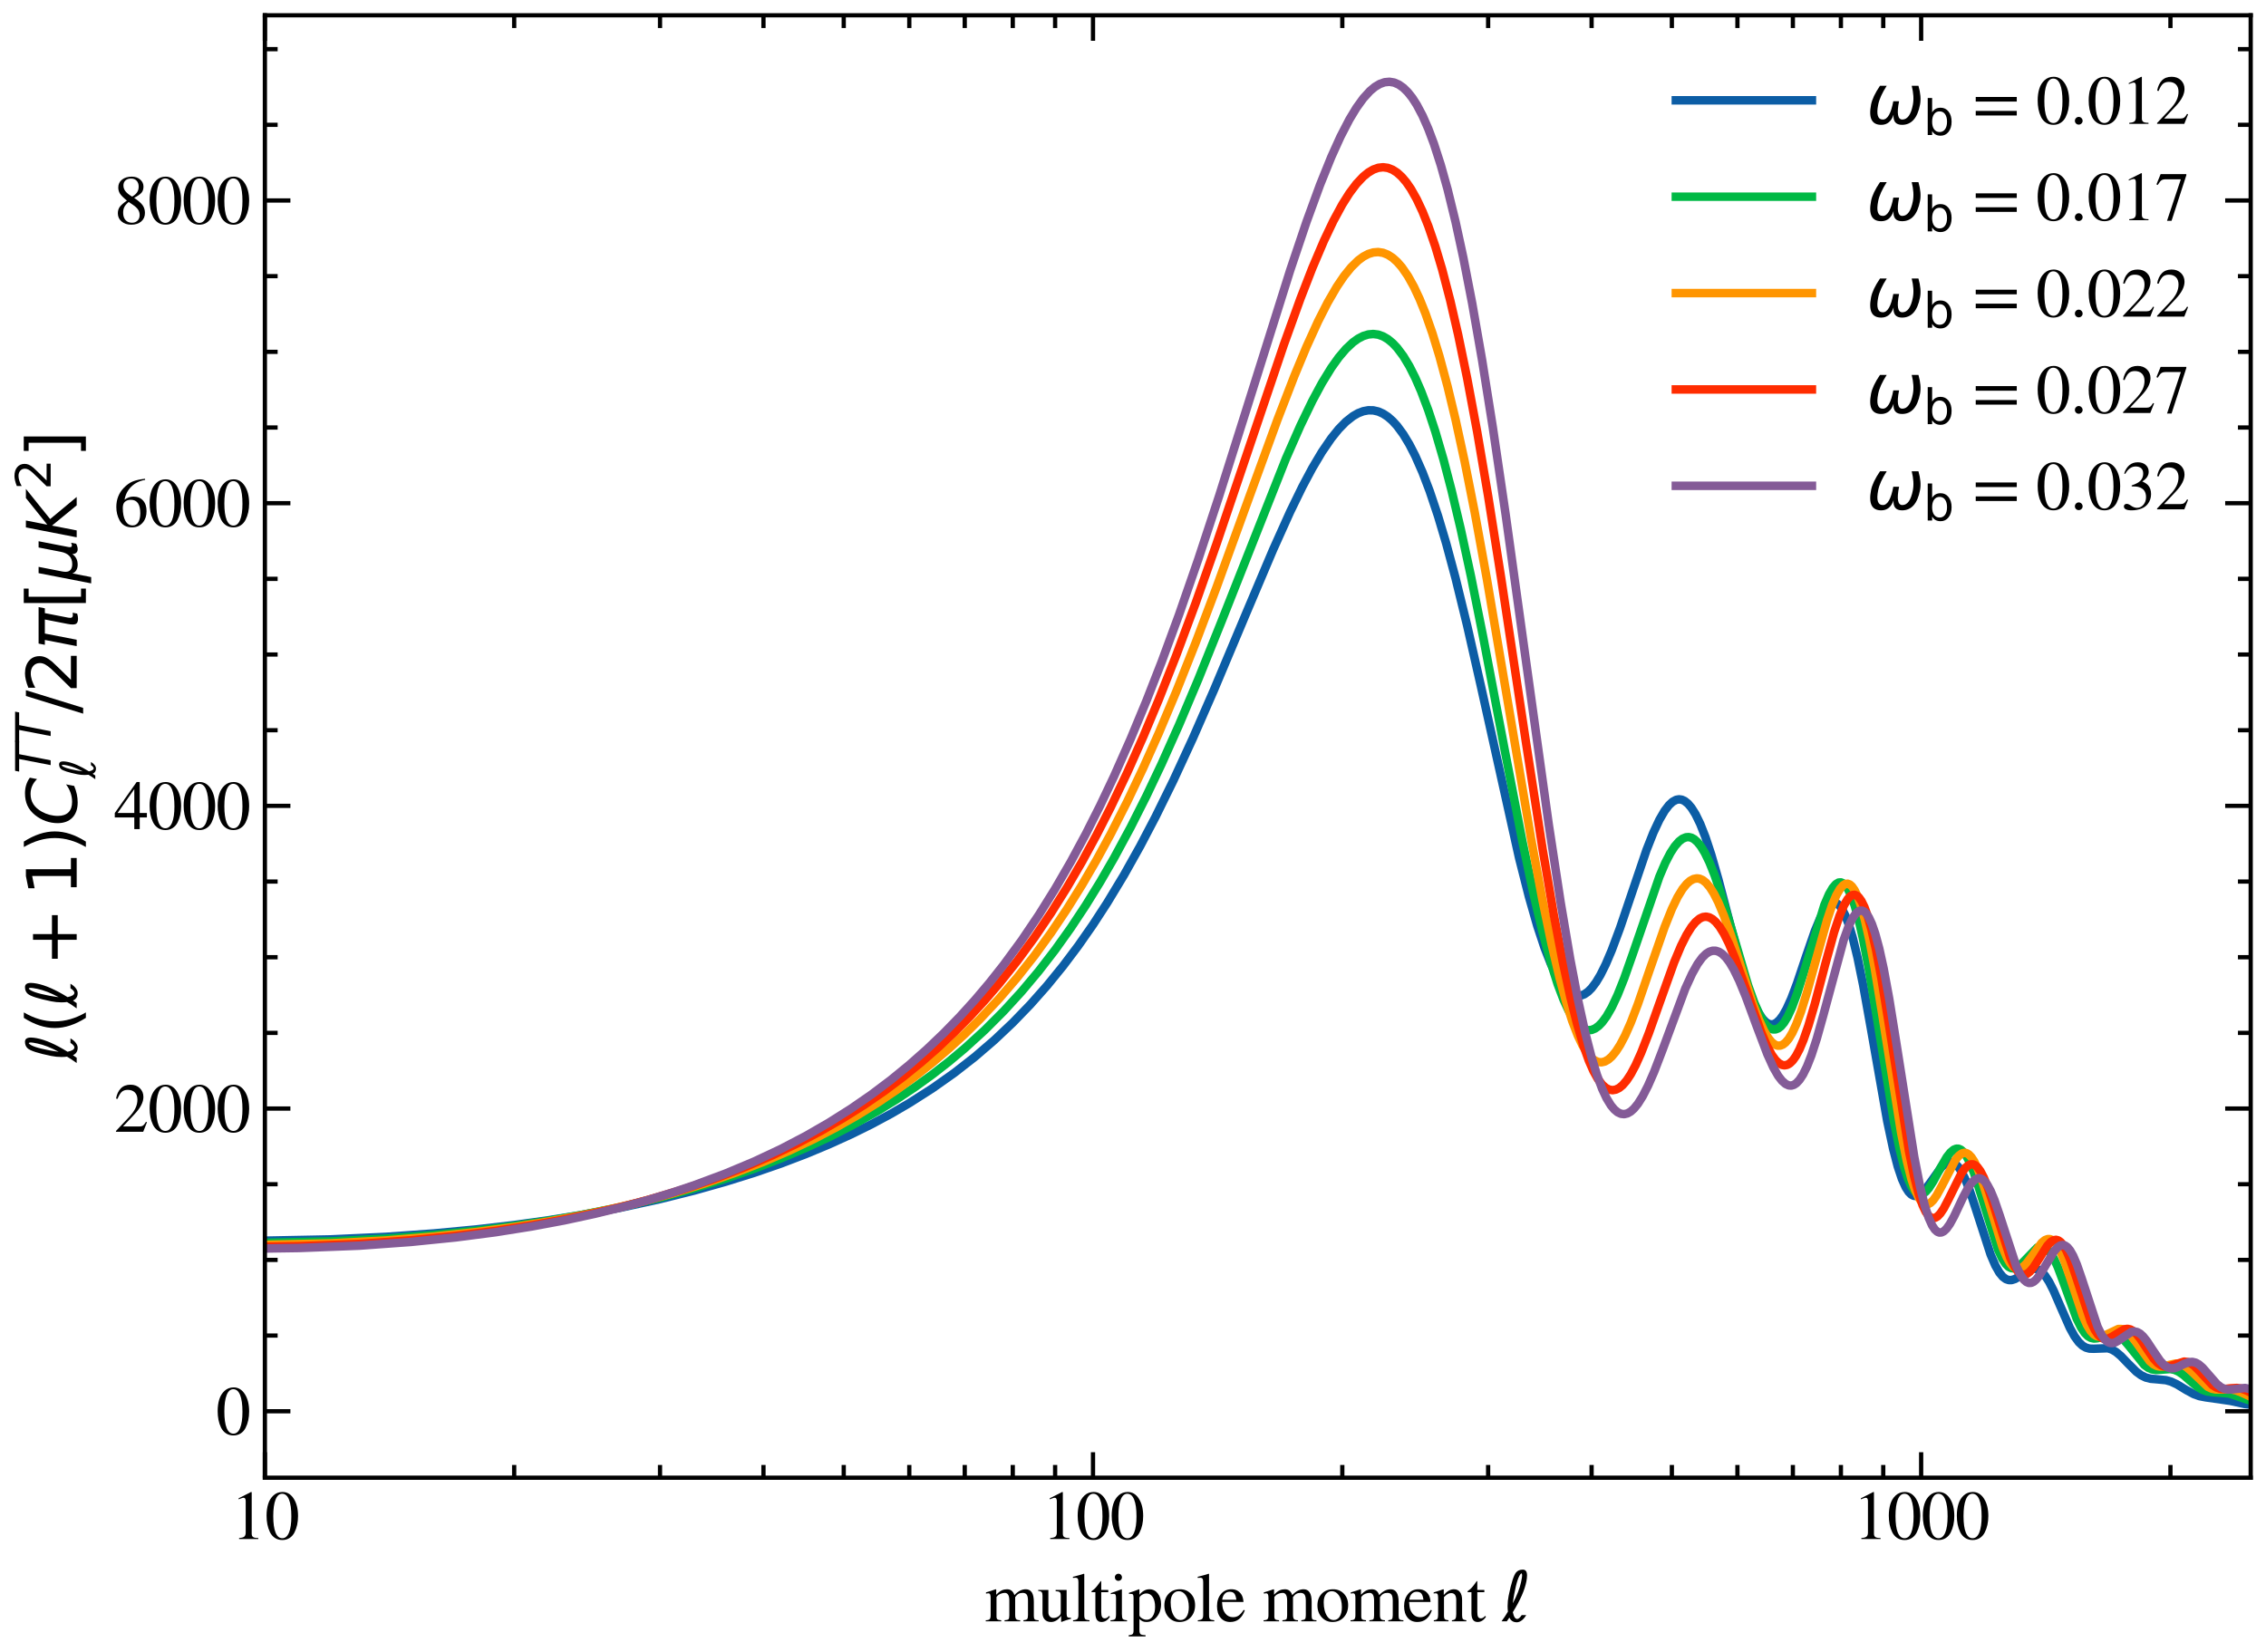<?xml version="1.0" encoding="utf-8" standalone="no"?>
<!DOCTYPE svg PUBLIC "-//W3C//DTD SVG 1.1//EN"
  "http://www.w3.org/Graphics/SVG/1.1/DTD/svg11.dtd">
<svg xmlns:xlink="http://www.w3.org/1999/xlink" width="532.95pt" height="388.649pt" viewBox="0 0 532.95 388.649" xmlns="http://www.w3.org/2000/svg" version="1.1">
 <defs>
  <style type="text/css">*{stroke-linejoin: round; stroke-linecap: butt}</style>
 </defs>
 <g id="figure_1">
  <g id="patch_1">
   <path d="M 0 388.649 
L 532.95 388.649 
L 532.95 0 
L 0 0 
z
" style="fill: #ffffff"/>
  </g>
  <g id="axes_1">
   <g id="patch_2">
    <path d="M 62.3 347.629 
L 529.35 347.629 
L 529.35 3.6 
L 62.3 3.6 
z
" style="fill: #ffffff"/>
   </g>
   <g id="matplotlib.axis_1">
    <g id="xtick_1">
     <g id="line2d_1">
      <defs>
       <path id="mfd440e6384" d="M 0 0 
L 0 -6 
" style="stroke: #000000"/>
      </defs>
      <g>
       <use xlink:href="#mfd440e6384" x="62.3" y="347.629" style="stroke: #000000"/>
      </g>
     </g>
     <g id="line2d_2">
      <defs>
       <path id="m6622e792b5" d="M 0 0 
L 0 6 
" style="stroke: #000000"/>
      </defs>
      <g>
       <use xlink:href="#m6622e792b5" x="62.3" y="3.6" style="stroke: #000000"/>
      </g>
     </g>
     <g id="text_1">
      <!-- 10 -->
      <g transform="translate(54.3 362.056) scale(0.16 -0.16)">
       <defs>
        <path id="STIXGeneral-Regular-31" d="M 2522 0 
L 755 0 
L 755 96 
Q 1107 115 1235 227 
Q 1363 339 1363 608 
L 1363 3482 
Q 1363 3795 1171 3795 
Q 1082 3795 883 3718 
L 710 3654 
L 710 3744 
L 1856 4326 
L 1914 4307 
L 1914 486 
Q 1914 275 2042 185 
Q 2170 96 2522 96 
L 2522 0 
z
" transform="scale(0.016)"/>
        <path id="STIXGeneral-Regular-30" d="M 3046 2112 
Q 3046 1683 2963 1302 
Q 2880 922 2717 602 
Q 2554 282 2266 96 
Q 1978 -90 1600 -90 
Q 1210 -90 915 108 
Q 621 307 461 640 
Q 301 973 227 1350 
Q 154 1728 154 2150 
Q 154 2746 301 3222 
Q 448 3699 790 4012 
Q 1133 4326 1626 4326 
Q 2253 4326 2649 3712 
Q 3046 3098 3046 2112 
z
M 2432 2080 
Q 2432 3091 2217 3625 
Q 2003 4160 1587 4160 
Q 1190 4160 979 3622 
Q 768 3085 768 2106 
Q 768 1120 979 598 
Q 1190 77 1600 77 
Q 2003 77 2217 598 
Q 2432 1120 2432 2080 
z
" transform="scale(0.016)"/>
       </defs>
       <use xlink:href="#STIXGeneral-Regular-31"/>
       <use xlink:href="#STIXGeneral-Regular-30" x="50"/>
      </g>
     </g>
    </g>
    <g id="xtick_2">
     <g id="line2d_3">
      <g>
       <use xlink:href="#mfd440e6384" x="257.071" y="347.629" style="stroke: #000000"/>
      </g>
     </g>
     <g id="line2d_4">
      <g>
       <use xlink:href="#m6622e792b5" x="257.071" y="3.6" style="stroke: #000000"/>
      </g>
     </g>
     <g id="text_2">
      <!-- 100 -->
      <g transform="translate(245.071 362.056) scale(0.16 -0.16)">
       <use xlink:href="#STIXGeneral-Regular-31"/>
       <use xlink:href="#STIXGeneral-Regular-30" x="50"/>
       <use xlink:href="#STIXGeneral-Regular-30" x="100"/>
      </g>
     </g>
    </g>
    <g id="xtick_3">
     <g id="line2d_5">
      <g>
       <use xlink:href="#mfd440e6384" x="451.843" y="347.629" style="stroke: #000000"/>
      </g>
     </g>
     <g id="line2d_6">
      <g>
       <use xlink:href="#m6622e792b5" x="451.843" y="3.6" style="stroke: #000000"/>
      </g>
     </g>
     <g id="text_3">
      <!-- 1000 -->
      <g transform="translate(435.843 362.056) scale(0.16 -0.16)">
       <use xlink:href="#STIXGeneral-Regular-31"/>
       <use xlink:href="#STIXGeneral-Regular-30" x="50"/>
       <use xlink:href="#STIXGeneral-Regular-30" x="100"/>
       <use xlink:href="#STIXGeneral-Regular-30" x="150"/>
      </g>
     </g>
    </g>
    <g id="xtick_4">
     <g id="line2d_7">
      <defs>
       <path id="m60aaae5ee7" d="M 0 0 
L 0 -3 
" style="stroke: #000000"/>
      </defs>
      <g>
       <use xlink:href="#m60aaae5ee7" x="120.932" y="347.629" style="stroke: #000000"/>
      </g>
     </g>
     <g id="line2d_8">
      <defs>
       <path id="m0c9a9c1981" d="M 0 0 
L 0 3 
" style="stroke: #000000"/>
      </defs>
      <g>
       <use xlink:href="#m0c9a9c1981" x="120.932" y="3.6" style="stroke: #000000"/>
      </g>
     </g>
    </g>
    <g id="xtick_5">
     <g id="line2d_9">
      <g>
       <use xlink:href="#m60aaae5ee7" x="155.23" y="347.629" style="stroke: #000000"/>
      </g>
     </g>
     <g id="line2d_10">
      <g>
       <use xlink:href="#m0c9a9c1981" x="155.23" y="3.6" style="stroke: #000000"/>
      </g>
     </g>
    </g>
    <g id="xtick_6">
     <g id="line2d_11">
      <g>
       <use xlink:href="#m60aaae5ee7" x="179.564" y="347.629" style="stroke: #000000"/>
      </g>
     </g>
     <g id="line2d_12">
      <g>
       <use xlink:href="#m0c9a9c1981" x="179.564" y="3.6" style="stroke: #000000"/>
      </g>
     </g>
    </g>
    <g id="xtick_7">
     <g id="line2d_13">
      <g>
       <use xlink:href="#m60aaae5ee7" x="198.439" y="347.629" style="stroke: #000000"/>
      </g>
     </g>
     <g id="line2d_14">
      <g>
       <use xlink:href="#m0c9a9c1981" x="198.439" y="3.6" style="stroke: #000000"/>
      </g>
     </g>
    </g>
    <g id="xtick_8">
     <g id="line2d_15">
      <g>
       <use xlink:href="#m60aaae5ee7" x="213.862" y="347.629" style="stroke: #000000"/>
      </g>
     </g>
     <g id="line2d_16">
      <g>
       <use xlink:href="#m0c9a9c1981" x="213.862" y="3.6" style="stroke: #000000"/>
      </g>
     </g>
    </g>
    <g id="xtick_9">
     <g id="line2d_17">
      <g>
       <use xlink:href="#m60aaae5ee7" x="226.901" y="347.629" style="stroke: #000000"/>
      </g>
     </g>
     <g id="line2d_18">
      <g>
       <use xlink:href="#m0c9a9c1981" x="226.901" y="3.6" style="stroke: #000000"/>
      </g>
     </g>
    </g>
    <g id="xtick_10">
     <g id="line2d_19">
      <g>
       <use xlink:href="#m60aaae5ee7" x="238.196" y="347.629" style="stroke: #000000"/>
      </g>
     </g>
     <g id="line2d_20">
      <g>
       <use xlink:href="#m0c9a9c1981" x="238.196" y="3.6" style="stroke: #000000"/>
      </g>
     </g>
    </g>
    <g id="xtick_11">
     <g id="line2d_21">
      <g>
       <use xlink:href="#m60aaae5ee7" x="248.159" y="347.629" style="stroke: #000000"/>
      </g>
     </g>
     <g id="line2d_22">
      <g>
       <use xlink:href="#m0c9a9c1981" x="248.159" y="3.6" style="stroke: #000000"/>
      </g>
     </g>
    </g>
    <g id="xtick_12">
     <g id="line2d_23">
      <g>
       <use xlink:href="#m60aaae5ee7" x="315.703" y="347.629" style="stroke: #000000"/>
      </g>
     </g>
     <g id="line2d_24">
      <g>
       <use xlink:href="#m0c9a9c1981" x="315.703" y="3.6" style="stroke: #000000"/>
      </g>
     </g>
    </g>
    <g id="xtick_13">
     <g id="line2d_25">
      <g>
       <use xlink:href="#m60aaae5ee7" x="350.001" y="347.629" style="stroke: #000000"/>
      </g>
     </g>
     <g id="line2d_26">
      <g>
       <use xlink:href="#m0c9a9c1981" x="350.001" y="3.6" style="stroke: #000000"/>
      </g>
     </g>
    </g>
    <g id="xtick_14">
     <g id="line2d_27">
      <g>
       <use xlink:href="#m60aaae5ee7" x="374.335" y="347.629" style="stroke: #000000"/>
      </g>
     </g>
     <g id="line2d_28">
      <g>
       <use xlink:href="#m0c9a9c1981" x="374.335" y="3.6" style="stroke: #000000"/>
      </g>
     </g>
    </g>
    <g id="xtick_15">
     <g id="line2d_29">
      <g>
       <use xlink:href="#m60aaae5ee7" x="393.211" y="347.629" style="stroke: #000000"/>
      </g>
     </g>
     <g id="line2d_30">
      <g>
       <use xlink:href="#m0c9a9c1981" x="393.211" y="3.6" style="stroke: #000000"/>
      </g>
     </g>
    </g>
    <g id="xtick_16">
     <g id="line2d_31">
      <g>
       <use xlink:href="#m60aaae5ee7" x="408.633" y="347.629" style="stroke: #000000"/>
      </g>
     </g>
     <g id="line2d_32">
      <g>
       <use xlink:href="#m0c9a9c1981" x="408.633" y="3.6" style="stroke: #000000"/>
      </g>
     </g>
    </g>
    <g id="xtick_17">
     <g id="line2d_33">
      <g>
       <use xlink:href="#m60aaae5ee7" x="421.672" y="347.629" style="stroke: #000000"/>
      </g>
     </g>
     <g id="line2d_34">
      <g>
       <use xlink:href="#m0c9a9c1981" x="421.672" y="3.6" style="stroke: #000000"/>
      </g>
     </g>
    </g>
    <g id="xtick_18">
     <g id="line2d_35">
      <g>
       <use xlink:href="#m60aaae5ee7" x="432.967" y="347.629" style="stroke: #000000"/>
      </g>
     </g>
     <g id="line2d_36">
      <g>
       <use xlink:href="#m0c9a9c1981" x="432.967" y="3.6" style="stroke: #000000"/>
      </g>
     </g>
    </g>
    <g id="xtick_19">
     <g id="line2d_37">
      <g>
       <use xlink:href="#m60aaae5ee7" x="442.93" y="347.629" style="stroke: #000000"/>
      </g>
     </g>
     <g id="line2d_38">
      <g>
       <use xlink:href="#m0c9a9c1981" x="442.93" y="3.6" style="stroke: #000000"/>
      </g>
     </g>
    </g>
    <g id="xtick_20">
     <g id="line2d_39">
      <g>
       <use xlink:href="#m60aaae5ee7" x="510.475" y="347.629" style="stroke: #000000"/>
      </g>
     </g>
     <g id="line2d_40">
      <g>
       <use xlink:href="#m0c9a9c1981" x="510.475" y="3.6" style="stroke: #000000"/>
      </g>
     </g>
    </g>
    <g id="text_4">
     <!-- multipole moment $\ell$ -->
     <g transform="translate(231.585 381.529) scale(0.16 -0.16)">
      <defs>
       <path id="STIXGeneral-Regular-6d" d="M 4960 0 
L 3565 0 
L 3565 96 
Q 3834 122 3907 208 
Q 3981 294 3981 576 
L 3981 1894 
Q 3981 2278 3869 2444 
Q 3757 2611 3488 2611 
Q 3264 2611 3107 2521 
Q 2950 2432 2803 2221 
L 2803 608 
Q 2803 301 2896 201 
Q 2989 102 3264 96 
L 3264 0 
L 1830 0 
L 1830 96 
Q 2112 115 2189 188 
Q 2266 262 2266 550 
L 2266 1901 
Q 2266 2611 1850 2611 
Q 1670 2611 1468 2531 
Q 1267 2451 1171 2336 
Q 1088 2240 1088 2227 
L 1088 448 
Q 1088 243 1177 176 
Q 1267 109 1523 96 
L 1523 0 
L 102 0 
L 102 96 
Q 371 102 460 195 
Q 550 288 550 563 
L 550 2150 
Q 550 2387 499 2480 
Q 448 2573 326 2573 
Q 230 2573 122 2547 
L 122 2656 
Q 557 2778 1011 2944 
L 1062 2925 
L 1062 2451 
L 1075 2451 
Q 1363 2752 1584 2848 
Q 1805 2944 2054 2944 
Q 2560 2944 2733 2406 
Q 3232 2944 3776 2944 
Q 4518 2944 4518 1792 
L 4518 493 
Q 4518 282 4582 202 
Q 4646 122 4794 109 
L 4960 96 
L 4960 0 
z
" transform="scale(0.016)"/>
       <path id="STIXGeneral-Regular-75" d="M 3072 320 
L 3072 230 
Q 2573 96 2195 -58 
L 2163 -38 
L 2163 486 
L 2150 486 
Q 1747 -64 1235 -64 
Q 870 -64 662 160 
Q 454 384 454 755 
L 454 2362 
Q 454 2598 371 2688 
Q 288 2778 58 2790 
L 58 2880 
L 992 2880 
L 992 813 
Q 992 595 1123 451 
Q 1254 307 1446 307 
Q 1760 307 1984 506 
Q 2067 582 2099 649 
Q 2131 717 2131 877 
L 2131 2355 
Q 2131 2605 2041 2678 
Q 1952 2752 1658 2771 
L 1658 2880 
L 2669 2880 
L 2669 685 
Q 2669 461 2742 390 
Q 2816 320 3034 320 
L 3072 320 
z
" transform="scale(0.016)"/>
       <path id="STIXGeneral-Regular-6c" d="M 1645 0 
L 134 0 
L 134 96 
Q 435 122 531 221 
Q 627 320 627 589 
L 627 3590 
Q 627 3821 569 3910 
Q 512 4000 358 4000 
Q 224 4000 122 3987 
L 122 4090 
Q 730 4237 1133 4371 
L 1165 4346 
L 1165 557 
Q 1165 288 1254 201 
Q 1344 115 1645 96 
L 1645 0 
z
" transform="scale(0.016)"/>
       <path id="STIXGeneral-Regular-74" d="M 1702 493 
L 1786 422 
Q 1478 -64 1011 -64 
Q 448 -64 448 749 
L 448 2675 
L 109 2675 
Q 83 2694 83 2720 
Q 83 2771 192 2842 
Q 435 2982 813 3526 
Q 826 3546 874 3606 
Q 922 3667 941 3706 
Q 986 3706 986 3622 
L 986 2880 
L 1632 2880 
L 1632 2675 
L 986 2675 
L 986 845 
Q 986 538 1062 403 
Q 1139 269 1318 269 
Q 1510 269 1702 493 
z
" transform="scale(0.016)"/>
       <path id="STIXGeneral-Regular-69" d="M 1152 4045 
Q 1152 3904 1056 3811 
Q 960 3718 819 3718 
Q 685 3718 592 3811 
Q 499 3904 499 4045 
Q 499 4179 595 4275 
Q 691 4371 826 4371 
Q 966 4371 1059 4275 
Q 1152 4179 1152 4045 
z
M 1619 0 
L 102 0 
L 102 96 
Q 435 115 521 211 
Q 608 307 608 666 
L 608 2118 
Q 608 2342 563 2432 
Q 518 2522 397 2522 
Q 243 2522 128 2490 
L 128 2592 
L 1120 2944 
L 1146 2918 
L 1146 672 
Q 1146 314 1226 218 
Q 1306 122 1619 96 
L 1619 0 
z
" transform="scale(0.016)"/>
       <path id="STIXGeneral-Regular-70" d="M 1018 2931 
L 1018 2438 
Q 1421 2944 1939 2944 
Q 2406 2944 2707 2560 
Q 3008 2176 3008 1581 
Q 3008 883 2621 409 
Q 2234 -64 1664 -64 
Q 1466 -64 1328 -6 
Q 1190 51 1018 211 
L 1018 -794 
Q 1018 -1094 1120 -1180 
Q 1222 -1267 1581 -1274 
L 1581 -1389 
L 32 -1389 
L 32 -1280 
Q 314 -1254 397 -1171 
Q 480 -1088 480 -838 
L 480 2157 
Q 480 2381 429 2451 
Q 378 2522 218 2522 
Q 115 2522 58 2515 
L 58 2618 
Q 506 2752 979 2944 
L 1018 2931 
z
M 1018 2138 
L 1018 563 
Q 1018 422 1238 281 
Q 1459 141 1683 141 
Q 2029 141 2243 467 
Q 2458 794 2458 1325 
Q 2458 1888 2243 2224 
Q 2029 2560 1670 2560 
Q 1446 2560 1232 2419 
Q 1018 2278 1018 2138 
z
" transform="scale(0.016)"/>
       <path id="STIXGeneral-Regular-6f" d="M 3008 1478 
Q 3008 806 2608 371 
Q 2208 -64 1568 -64 
Q 979 -64 582 368 
Q 186 800 186 1459 
Q 186 2125 582 2534 
Q 979 2944 1626 2944 
Q 2221 2944 2614 2537 
Q 3008 2131 3008 1478 
z
M 2432 1306 
Q 2432 2035 2112 2445 
Q 1856 2765 1504 2765 
Q 1171 2765 966 2493 
Q 762 2221 762 1747 
Q 762 928 1101 435 
Q 1318 115 1677 115 
Q 2029 115 2230 432 
Q 2432 749 2432 1306 
z
" transform="scale(0.016)"/>
       <path id="STIXGeneral-Regular-65" d="M 2611 1050 
L 2714 1005 
Q 2330 -64 1376 -64 
Q 813 -64 486 329 
Q 160 723 160 1389 
Q 160 2074 525 2509 
Q 890 2944 1485 2944 
Q 2061 2944 2374 2502 
Q 2560 2246 2592 1773 
L 621 1773 
Q 646 1370 700 1158 
Q 755 947 915 730 
Q 1184 378 1626 378 
Q 1939 378 2153 531 
Q 2368 685 2611 1050 
z
M 634 1978 
L 1939 1978 
Q 1882 2381 1750 2547 
Q 1619 2714 1312 2714 
Q 1043 2714 864 2525 
Q 685 2336 634 1978 
z
" transform="scale(0.016)"/>
       <path id="STIXGeneral-Regular-20" transform="scale(0.016)"/>
       <path id="STIXGeneral-Regular-6e" d="M 3104 0 
L 1773 0 
L 1779 96 
Q 2016 115 2096 233 
Q 2176 352 2176 672 
L 2176 1946 
Q 2176 2592 1709 2592 
Q 1549 2592 1408 2515 
Q 1267 2438 1050 2227 
L 1050 461 
Q 1050 269 1136 192 
Q 1222 115 1466 96 
L 1466 0 
L 115 0 
L 115 96 
Q 358 115 435 214 
Q 512 314 512 602 
L 512 2157 
Q 512 2394 467 2483 
Q 422 2573 288 2573 
Q 160 2573 102 2547 
L 102 2656 
Q 550 2784 979 2944 
L 1030 2925 
L 1030 2426 
L 1037 2426 
Q 1491 2944 1958 2944 
Q 2323 2944 2518 2688 
Q 2714 2432 2714 1958 
L 2714 544 
Q 2714 288 2790 205 
Q 2867 122 3104 96 
L 3104 0 
z
" transform="scale(0.016)"/>
       <path id="DejaVuSans-Oblique-2113" d="M 950 838 
Q 1078 213 1350 213 
Q 1531 213 1766 572 
L 2181 572 
Q 1994 253 1775 88 
Q 1538 -91 1319 -91 
Q 831 -91 634 344 
L 400 0 
L -88 0 
Q 250 459 500 888 
Q 469 1131 469 1397 
Q 469 1872 566 2347 
Q 931 4131 1256 4497 
Q 1481 4750 1866 4750 
Q 2256 4750 2256 4209 
Q 2253 3966 2197 3675 
Q 1972 2484 950 838 
z
M 947 1656 
Q 1531 2744 1709 3613 
Q 1803 4072 1803 4191 
Q 1803 4406 1725 4406 
Q 1384 4134 1081 2516 
Q 997 2063 947 1656 
z
" transform="scale(0.016)"/>
      </defs>
      <use xlink:href="#STIXGeneral-Regular-6d" transform="translate(0 0.781)"/>
      <use xlink:href="#STIXGeneral-Regular-75" transform="translate(77.8 0.781)"/>
      <use xlink:href="#STIXGeneral-Regular-6c" transform="translate(127.8 0.781)"/>
      <use xlink:href="#STIXGeneral-Regular-74" transform="translate(155.6 0.781)"/>
      <use xlink:href="#STIXGeneral-Regular-69" transform="translate(183.4 0.781)"/>
      <use xlink:href="#STIXGeneral-Regular-70" transform="translate(211.2 0.781)"/>
      <use xlink:href="#STIXGeneral-Regular-6f" transform="translate(261.2 0.781)"/>
      <use xlink:href="#STIXGeneral-Regular-6c" transform="translate(311.2 0.781)"/>
      <use xlink:href="#STIXGeneral-Regular-65" transform="translate(339 0.781)"/>
      <use xlink:href="#STIXGeneral-Regular-20" transform="translate(383.4 0.781)"/>
      <use xlink:href="#STIXGeneral-Regular-6d" transform="translate(408.4 0.781)"/>
      <use xlink:href="#STIXGeneral-Regular-6f" transform="translate(486.2 0.781)"/>
      <use xlink:href="#STIXGeneral-Regular-6d" transform="translate(536.2 0.781)"/>
      <use xlink:href="#STIXGeneral-Regular-65" transform="translate(614 0.781)"/>
      <use xlink:href="#STIXGeneral-Regular-6e" transform="translate(658.4 0.781)"/>
      <use xlink:href="#STIXGeneral-Regular-74" transform="translate(708.4 0.781)"/>
      <use xlink:href="#STIXGeneral-Regular-20" transform="translate(736.2 0.781)"/>
      <use xlink:href="#DejaVuSans-Oblique-2113" transform="translate(761.2 0.781)"/>
     </g>
    </g>
   </g>
   <g id="matplotlib.axis_2">
    <g id="ytick_1">
     <g id="line2d_41">
      <defs>
       <path id="mc275ebd3f7" d="M 0 0 
L 6 0 
" style="stroke: #000000"/>
      </defs>
      <g>
       <use xlink:href="#mc275ebd3f7" x="62.3" y="331.991" style="stroke: #000000"/>
      </g>
     </g>
     <g id="line2d_42">
      <defs>
       <path id="mdd58415796" d="M 0 0 
L -6 0 
" style="stroke: #000000"/>
      </defs>
      <g>
       <use xlink:href="#mdd58415796" x="529.35" y="331.991" style="stroke: #000000"/>
      </g>
     </g>
     <g id="text_5">
      <!-- 0 -->
      <g transform="translate(50.8 337.455) scale(0.16 -0.16)">
       <use xlink:href="#STIXGeneral-Regular-30"/>
      </g>
     </g>
    </g>
    <g id="ytick_2">
     <g id="line2d_43">
      <g>
       <use xlink:href="#mc275ebd3f7" x="62.3" y="260.784" style="stroke: #000000"/>
      </g>
     </g>
     <g id="line2d_44">
      <g>
       <use xlink:href="#mdd58415796" x="529.35" y="260.784" style="stroke: #000000"/>
      </g>
     </g>
     <g id="text_6">
      <!-- 2000 -->
      <g transform="translate(26.8 266.248) scale(0.16 -0.16)">
       <defs>
        <path id="STIXGeneral-Regular-32" d="M 3034 877 
L 2688 0 
L 186 0 
L 186 77 
L 1325 1286 
Q 1773 1754 1965 2144 
Q 2157 2534 2157 2950 
Q 2157 3379 1920 3616 
Q 1683 3853 1267 3853 
Q 922 3853 720 3673 
Q 518 3494 326 3021 
L 192 3053 
Q 301 3648 630 3987 
Q 960 4326 1523 4326 
Q 2054 4326 2380 4006 
Q 2707 3686 2707 3200 
Q 2707 2477 1888 1613 
L 832 486 
L 2330 486 
Q 2541 486 2665 569 
Q 2790 653 2944 915 
L 3034 877 
z
" transform="scale(0.016)"/>
       </defs>
       <use xlink:href="#STIXGeneral-Regular-32"/>
       <use xlink:href="#STIXGeneral-Regular-30" x="50"/>
       <use xlink:href="#STIXGeneral-Regular-30" x="100"/>
       <use xlink:href="#STIXGeneral-Regular-30" x="150"/>
      </g>
     </g>
    </g>
    <g id="ytick_3">
     <g id="line2d_45">
      <g>
       <use xlink:href="#mc275ebd3f7" x="62.3" y="189.578" style="stroke: #000000"/>
      </g>
     </g>
     <g id="line2d_46">
      <g>
       <use xlink:href="#mdd58415796" x="529.35" y="189.578" style="stroke: #000000"/>
      </g>
     </g>
     <g id="text_7">
      <!-- 4000 -->
      <g transform="translate(26.8 195.041) scale(0.16 -0.16)">
       <defs>
        <path id="STIXGeneral-Regular-34" d="M 3027 1069 
L 2368 1069 
L 2368 0 
L 1869 0 
L 1869 1069 
L 77 1069 
L 77 1478 
L 2086 4326 
L 2368 4326 
L 2368 1478 
L 3027 1478 
L 3027 1069 
z
M 1869 1478 
L 1869 3674 
L 333 1478 
L 1869 1478 
z
" transform="scale(0.016)"/>
       </defs>
       <use xlink:href="#STIXGeneral-Regular-34"/>
       <use xlink:href="#STIXGeneral-Regular-30" x="50"/>
       <use xlink:href="#STIXGeneral-Regular-30" x="100"/>
       <use xlink:href="#STIXGeneral-Regular-30" x="150"/>
      </g>
     </g>
    </g>
    <g id="ytick_4">
     <g id="line2d_47">
      <g>
       <use xlink:href="#mc275ebd3f7" x="62.3" y="118.371" style="stroke: #000000"/>
      </g>
     </g>
     <g id="line2d_48">
      <g>
       <use xlink:href="#mdd58415796" x="529.35" y="118.371" style="stroke: #000000"/>
      </g>
     </g>
     <g id="text_8">
      <!-- 6000 -->
      <g transform="translate(26.8 123.835) scale(0.16 -0.16)">
       <defs>
        <path id="STIXGeneral-Regular-36" d="M 2854 4378 
L 2867 4275 
Q 2112 4154 1606 3664 
Q 1101 3174 973 2451 
Q 1344 2739 1786 2739 
Q 2349 2739 2672 2380 
Q 2995 2022 2995 1402 
Q 2995 774 2669 378 
Q 2291 -90 1651 -90 
Q 870 -90 518 557 
Q 218 1107 218 1786 
Q 218 2835 915 3552 
Q 1312 3962 1731 4131 
Q 2150 4301 2854 4378 
z
M 2419 1203 
Q 2419 2445 1555 2445 
Q 1235 2445 1024 2275 
Q 813 2106 813 1702 
Q 813 954 1046 522 
Q 1280 90 1722 90 
Q 2061 90 2240 394 
Q 2419 698 2419 1203 
z
" transform="scale(0.016)"/>
       </defs>
       <use xlink:href="#STIXGeneral-Regular-36"/>
       <use xlink:href="#STIXGeneral-Regular-30" x="50"/>
       <use xlink:href="#STIXGeneral-Regular-30" x="100"/>
       <use xlink:href="#STIXGeneral-Regular-30" x="150"/>
      </g>
     </g>
    </g>
    <g id="ytick_5">
     <g id="line2d_49">
      <g>
       <use xlink:href="#mc275ebd3f7" x="62.3" y="47.164" style="stroke: #000000"/>
      </g>
     </g>
     <g id="line2d_50">
      <g>
       <use xlink:href="#mdd58415796" x="529.35" y="47.164" style="stroke: #000000"/>
      </g>
     </g>
     <g id="text_9">
      <!-- 8000 -->
      <g transform="translate(26.8 52.628) scale(0.16 -0.16)">
       <defs>
        <path id="STIXGeneral-Regular-38" d="M 2848 992 
Q 2848 499 2505 204 
Q 2163 -90 1587 -90 
Q 1050 -90 704 204 
Q 358 499 358 954 
Q 358 1293 524 1533 
Q 691 1773 1190 2125 
Q 710 2522 553 2765 
Q 397 3008 397 3328 
Q 397 3782 745 4054 
Q 1094 4326 1638 4326 
Q 2106 4326 2410 4060 
Q 2714 3795 2714 3411 
Q 2714 3059 2531 2848 
Q 2349 2637 1856 2374 
Q 2432 1990 2640 1689 
Q 2848 1389 2848 992 
z
M 2272 3411 
Q 2272 3744 2086 3945 
Q 1901 4147 1574 4147 
Q 1248 4147 1059 3977 
Q 870 3808 870 3513 
Q 870 3219 1059 2979 
Q 1248 2739 1670 2490 
Q 1997 2682 2134 2896 
Q 2272 3110 2272 3411 
z
M 1734 1741 
L 1357 1997 
Q 1075 1766 960 1545 
Q 845 1325 845 1011 
Q 845 576 1065 333 
Q 1286 90 1658 90 
Q 1971 90 2166 285 
Q 2362 480 2362 794 
Q 2362 1082 2214 1299 
Q 2067 1517 1734 1741 
z
" transform="scale(0.016)"/>
       </defs>
       <use xlink:href="#STIXGeneral-Regular-38"/>
       <use xlink:href="#STIXGeneral-Regular-30" x="50"/>
       <use xlink:href="#STIXGeneral-Regular-30" x="100"/>
       <use xlink:href="#STIXGeneral-Regular-30" x="150"/>
      </g>
     </g>
    </g>
    <g id="ytick_6">
     <g id="line2d_51">
      <defs>
       <path id="ma0ed5eb7fa" d="M 0 0 
L 3 0 
" style="stroke: #000000"/>
      </defs>
      <g>
       <use xlink:href="#ma0ed5eb7fa" x="62.3" y="314.189" style="stroke: #000000"/>
      </g>
     </g>
     <g id="line2d_52">
      <defs>
       <path id="m0e533f914c" d="M 0 0 
L -3 0 
" style="stroke: #000000"/>
      </defs>
      <g>
       <use xlink:href="#m0e533f914c" x="529.35" y="314.189" style="stroke: #000000"/>
      </g>
     </g>
    </g>
    <g id="ytick_7">
     <g id="line2d_53">
      <g>
       <use xlink:href="#ma0ed5eb7fa" x="62.3" y="296.388" style="stroke: #000000"/>
      </g>
     </g>
     <g id="line2d_54">
      <g>
       <use xlink:href="#m0e533f914c" x="529.35" y="296.388" style="stroke: #000000"/>
      </g>
     </g>
    </g>
    <g id="ytick_8">
     <g id="line2d_55">
      <g>
       <use xlink:href="#ma0ed5eb7fa" x="62.3" y="278.586" style="stroke: #000000"/>
      </g>
     </g>
     <g id="line2d_56">
      <g>
       <use xlink:href="#m0e533f914c" x="529.35" y="278.586" style="stroke: #000000"/>
      </g>
     </g>
    </g>
    <g id="ytick_9">
     <g id="line2d_57">
      <g>
       <use xlink:href="#ma0ed5eb7fa" x="62.3" y="242.983" style="stroke: #000000"/>
      </g>
     </g>
     <g id="line2d_58">
      <g>
       <use xlink:href="#m0e533f914c" x="529.35" y="242.983" style="stroke: #000000"/>
      </g>
     </g>
    </g>
    <g id="ytick_10">
     <g id="line2d_59">
      <g>
       <use xlink:href="#ma0ed5eb7fa" x="62.3" y="225.181" style="stroke: #000000"/>
      </g>
     </g>
     <g id="line2d_60">
      <g>
       <use xlink:href="#m0e533f914c" x="529.35" y="225.181" style="stroke: #000000"/>
      </g>
     </g>
    </g>
    <g id="ytick_11">
     <g id="line2d_61">
      <g>
       <use xlink:href="#ma0ed5eb7fa" x="62.3" y="207.379" style="stroke: #000000"/>
      </g>
     </g>
     <g id="line2d_62">
      <g>
       <use xlink:href="#m0e533f914c" x="529.35" y="207.379" style="stroke: #000000"/>
      </g>
     </g>
    </g>
    <g id="ytick_12">
     <g id="line2d_63">
      <g>
       <use xlink:href="#ma0ed5eb7fa" x="62.3" y="171.776" style="stroke: #000000"/>
      </g>
     </g>
     <g id="line2d_64">
      <g>
       <use xlink:href="#m0e533f914c" x="529.35" y="171.776" style="stroke: #000000"/>
      </g>
     </g>
    </g>
    <g id="ytick_13">
     <g id="line2d_65">
      <g>
       <use xlink:href="#ma0ed5eb7fa" x="62.3" y="153.974" style="stroke: #000000"/>
      </g>
     </g>
     <g id="line2d_66">
      <g>
       <use xlink:href="#m0e533f914c" x="529.35" y="153.974" style="stroke: #000000"/>
      </g>
     </g>
    </g>
    <g id="ytick_14">
     <g id="line2d_67">
      <g>
       <use xlink:href="#ma0ed5eb7fa" x="62.3" y="136.173" style="stroke: #000000"/>
      </g>
     </g>
     <g id="line2d_68">
      <g>
       <use xlink:href="#m0e533f914c" x="529.35" y="136.173" style="stroke: #000000"/>
      </g>
     </g>
    </g>
    <g id="ytick_15">
     <g id="line2d_69">
      <g>
       <use xlink:href="#ma0ed5eb7fa" x="62.3" y="100.569" style="stroke: #000000"/>
      </g>
     </g>
     <g id="line2d_70">
      <g>
       <use xlink:href="#m0e533f914c" x="529.35" y="100.569" style="stroke: #000000"/>
      </g>
     </g>
    </g>
    <g id="ytick_16">
     <g id="line2d_71">
      <g>
       <use xlink:href="#ma0ed5eb7fa" x="62.3" y="82.768" style="stroke: #000000"/>
      </g>
     </g>
     <g id="line2d_72">
      <g>
       <use xlink:href="#m0e533f914c" x="529.35" y="82.768" style="stroke: #000000"/>
      </g>
     </g>
    </g>
    <g id="ytick_17">
     <g id="line2d_73">
      <g>
       <use xlink:href="#ma0ed5eb7fa" x="62.3" y="64.966" style="stroke: #000000"/>
      </g>
     </g>
     <g id="line2d_74">
      <g>
       <use xlink:href="#m0e533f914c" x="529.35" y="64.966" style="stroke: #000000"/>
      </g>
     </g>
    </g>
    <g id="ytick_18">
     <g id="line2d_75">
      <g>
       <use xlink:href="#ma0ed5eb7fa" x="62.3" y="29.363" style="stroke: #000000"/>
      </g>
     </g>
     <g id="line2d_76">
      <g>
       <use xlink:href="#m0e533f914c" x="529.35" y="29.363" style="stroke: #000000"/>
      </g>
     </g>
    </g>
    <g id="ytick_19">
     <g id="line2d_77">
      <g>
       <use xlink:href="#ma0ed5eb7fa" x="62.3" y="11.561" style="stroke: #000000"/>
      </g>
     </g>
     <g id="line2d_78">
      <g>
       <use xlink:href="#m0e533f914c" x="529.35" y="11.561" style="stroke: #000000"/>
      </g>
     </g>
    </g>
    <g id="text_10">
     <!-- $\ell(\ell+1)C_{\ell}^{TT}/2\pi[\mu K^2]$ -->
     <g transform="translate(18.16 249.854) rotate(-90) scale(0.16 -0.16)">
      <defs>
       <path id="DejaVuSans-28" d="M 1984 4856 
Q 1566 4138 1362 3434 
Q 1159 2731 1159 2009 
Q 1159 1288 1364 580 
Q 1569 -128 1984 -844 
L 1484 -844 
Q 1016 -109 783 600 
Q 550 1309 550 2009 
Q 550 2706 781 3412 
Q 1013 4119 1484 4856 
L 1984 4856 
z
" transform="scale(0.016)"/>
       <path id="DejaVuSans-2b" d="M 2944 4013 
L 2944 2272 
L 4684 2272 
L 4684 1741 
L 2944 1741 
L 2944 0 
L 2419 0 
L 2419 1741 
L 678 1741 
L 678 2272 
L 2419 2272 
L 2419 4013 
L 2944 4013 
z
" transform="scale(0.016)"/>
       <path id="DejaVuSans-31" d="M 794 531 
L 1825 531 
L 1825 4091 
L 703 3866 
L 703 4441 
L 1819 4666 
L 2450 4666 
L 2450 531 
L 3481 531 
L 3481 0 
L 794 0 
L 794 531 
z
" transform="scale(0.016)"/>
       <path id="DejaVuSans-29" d="M 513 4856 
L 1013 4856 
Q 1481 4119 1714 3412 
Q 1947 2706 1947 2009 
Q 1947 1309 1714 600 
Q 1481 -109 1013 -844 
L 513 -844 
Q 928 -128 1133 580 
Q 1338 1288 1338 2009 
Q 1338 2731 1133 3434 
Q 928 4138 513 4856 
z
" transform="scale(0.016)"/>
       <path id="DejaVuSans-Oblique-43" d="M 4447 4306 
L 4319 3641 
Q 4019 3944 3683 4091 
Q 3347 4238 2956 4238 
Q 2422 4238 2017 3981 
Q 1613 3725 1319 3200 
Q 1131 2863 1032 2486 
Q 934 2109 934 1728 
Q 934 1091 1264 756 
Q 1594 422 2222 422 
Q 2656 422 3056 561 
Q 3456 700 3834 978 
L 3688 231 
Q 3316 72 2936 -9 
Q 2556 -91 2175 -91 
Q 1278 -91 773 396 
Q 269 884 269 1753 
Q 269 2309 461 2846 
Q 653 3384 1013 3828 
Q 1394 4300 1883 4525 
Q 2372 4750 3022 4750 
Q 3422 4750 3780 4639 
Q 4138 4528 4447 4306 
z
" transform="scale(0.016)"/>
       <path id="DejaVuSans-Oblique-54" d="M 378 4666 
L 4325 4666 
L 4225 4134 
L 2559 4134 
L 1759 0 
L 1125 0 
L 1925 4134 
L 275 4134 
L 378 4666 
z
" transform="scale(0.016)"/>
       <path id="DejaVuSans-2f" d="M 1625 4666 
L 2156 4666 
L 531 -594 
L 0 -594 
L 1625 4666 
z
" transform="scale(0.016)"/>
       <path id="DejaVuSans-32" d="M 1228 531 
L 3431 531 
L 3431 0 
L 469 0 
L 469 531 
Q 828 903 1448 1529 
Q 2069 2156 2228 2338 
Q 2531 2678 2651 2914 
Q 2772 3150 2772 3378 
Q 2772 3750 2511 3984 
Q 2250 4219 1831 4219 
Q 1534 4219 1204 4116 
Q 875 4013 500 3803 
L 500 4441 
Q 881 4594 1212 4672 
Q 1544 4750 1819 4750 
Q 2544 4750 2975 4387 
Q 3406 4025 3406 3419 
Q 3406 3131 3298 2873 
Q 3191 2616 2906 2266 
Q 2828 2175 2409 1742 
Q 1991 1309 1228 531 
z
" transform="scale(0.016)"/>
       <path id="DejaVuSans-Oblique-3c0" d="M 584 3500 
L 3938 3500 
L 3825 2925 
L 3384 2925 
L 2966 775 
Q 2922 550 2981 450 
Q 3038 353 3209 353 
Q 3256 353 3325 363 
Q 3397 369 3419 372 
L 3338 -44 
Q 3222 -84 3103 -103 
Q 2981 -122 2866 -122 
Q 2491 -122 2388 81 
Q 2284 288 2391 838 
L 2797 2925 
L 1506 2925 
L 938 0 
L 350 0 
L 919 2925 
L 472 2925 
L 584 3500 
z
" transform="scale(0.016)"/>
       <path id="DejaVuSans-5b" d="M 550 4863 
L 1875 4863 
L 1875 4416 
L 1125 4416 
L 1125 -397 
L 1875 -397 
L 1875 -844 
L 550 -844 
L 550 4863 
z
" transform="scale(0.016)"/>
       <path id="DejaVuSans-Oblique-3bc" d="M -84 -1331 
L 856 3500 
L 1434 3500 
L 1009 1322 
Q 997 1256 987 1175 
Q 978 1094 978 1013 
Q 978 722 1161 565 
Q 1344 409 1684 409 
Q 2147 409 2431 671 
Q 2716 934 2816 1459 
L 3213 3500 
L 3788 3500 
L 3266 809 
Q 3253 750 3248 706 
Q 3244 663 3244 628 
Q 3244 531 3283 486 
Q 3322 441 3406 441 
Q 3438 441 3492 456 
Q 3547 472 3647 513 
L 3559 50 
Q 3422 -19 3297 -55 
Q 3172 -91 3053 -91 
Q 2847 -91 2730 40 
Q 2613 172 2613 403 
Q 2438 153 2195 31 
Q 1953 -91 1625 -91 
Q 1334 -91 1117 43 
Q 900 178 831 397 
L 494 -1331 
L -84 -1331 
z
" transform="scale(0.016)"/>
       <path id="DejaVuSans-Oblique-4b" d="M 1081 4666 
L 1716 4666 
L 1331 2700 
L 3781 4666 
L 4622 4666 
L 1850 2438 
L 3878 0 
L 3109 0 
L 1247 2272 
L 806 0 
L 172 0 
L 1081 4666 
z
" transform="scale(0.016)"/>
       <path id="DejaVuSans-5d" d="M 1947 4863 
L 1947 -844 
L 622 -844 
L 622 -397 
L 1369 -397 
L 1369 4416 
L 622 4416 
L 622 4863 
L 1947 4863 
z
" transform="scale(0.016)"/>
      </defs>
      <use xlink:href="#DejaVuSans-Oblique-2113" transform="translate(0 0.766)"/>
      <use xlink:href="#DejaVuSans-28" transform="translate(41.309 0.766)"/>
      <use xlink:href="#DejaVuSans-Oblique-2113" transform="translate(80.322 0.766)"/>
      <use xlink:href="#DejaVuSans-2b" transform="translate(141.113 0.766)"/>
      <use xlink:href="#DejaVuSans-31" transform="translate(244.385 0.766)"/>
      <use xlink:href="#DejaVuSans-29" transform="translate(308.008 0.766)"/>
      <use xlink:href="#DejaVuSans-Oblique-43" transform="translate(347.021 0.766)"/>
      <use xlink:href="#DejaVuSans-Oblique-54" transform="translate(424.046 39.047) scale(0.7)"/>
      <use xlink:href="#DejaVuSans-Oblique-54" transform="translate(466.805 39.047) scale(0.7)"/>
      <use xlink:href="#DejaVuSans-Oblique-2113" transform="translate(416.846 -26.578) scale(0.7)"/>
      <use xlink:href="#DejaVuSans-2f" transform="translate(512.298 0.766)"/>
      <use xlink:href="#DejaVuSans-32" transform="translate(542.365 0.766)"/>
      <use xlink:href="#DejaVuSans-Oblique-3c0" transform="translate(605.988 0.766)"/>
      <use xlink:href="#DejaVuSans-5b" transform="translate(666.193 0.766)"/>
      <use xlink:href="#DejaVuSans-Oblique-3bc" transform="translate(705.206 0.766)"/>
      <use xlink:href="#DejaVuSans-Oblique-4b" transform="translate(768.829 0.766)"/>
      <use xlink:href="#DejaVuSans-32" transform="translate(841.422 39.047) scale(0.7)"/>
      <use xlink:href="#DejaVuSans-5d" transform="translate(888.693 0.766)"/>
     </g>
    </g>
   </g>
   <g id="line2d_79">
    <path d="M -1 289.11 
L 3.668 289.496 
L 19.09 290.559 
L 32.13 291.252 
L 43.425 291.652 
L 53.388 291.831 
L 62.3 291.864 
L 77.722 291.563 
L 90.762 290.965 
L 102.057 290.161 
L 112.02 289.222 
L 120.932 288.186 
L 128.994 287.066 
L 136.354 285.887 
L 146.317 284.026 
L 155.23 282.085 
L 163.292 280.07 
L 170.652 277.994 
L 177.422 275.879 
L 183.691 273.709 
L 189.527 271.483 
L 194.986 269.205 
L 200.114 266.876 
L 204.949 264.49 
L 209.523 262.035 
L 213.862 259.503 
L 219.321 256.019 
L 224.449 252.395 
L 229.284 248.622 
L 233.857 244.687 
L 238.196 240.589 
L 242.323 236.317 
L 246.258 231.872 
L 250.018 227.25 
L 253.618 222.464 
L 257.071 217.515 
L 260.389 212.41 
L 264.361 205.835 
L 268.155 199.061 
L 271.786 192.132 
L 275.947 183.663 
L 280.556 173.671 
L 285.533 162.276 
L 293.044 144.381 
L 299.431 129.295 
L 303.436 120.398 
L 306.32 114.479 
L 308.65 110.113 
L 310.918 106.301 
L 313.127 103.076 
L 314.853 100.938 
L 316.545 99.21 
L 318.204 97.902 
L 319.427 97.199 
L 320.632 96.738 
L 321.821 96.518 
L 322.993 96.54 
L 324.149 96.803 
L 325.29 97.307 
L 326.415 98.048 
L 327.526 99.025 
L 328.622 100.232 
L 330.062 102.192 
L 331.477 104.539 
L 332.87 107.256 
L 334.579 111.141 
L 336.254 115.531 
L 338.221 121.405 
L 340.144 127.861 
L 342.333 136.001 
L 345.066 147.155 
L 348.292 161.373 
L 357.291 201.854 
L 359.587 210.9 
L 361.578 217.862 
L 363.282 223.003 
L 364.715 226.651 
L 365.892 229.145 
L 367.052 231.141 
L 368.197 232.641 
L 369.101 233.489 
L 369.997 234.029 
L 370.882 234.271 
L 371.759 234.223 
L 372.626 233.897 
L 373.485 233.305 
L 374.335 232.459 
L 375.386 231.066 
L 376.424 229.335 
L 377.653 226.866 
L 379.065 223.546 
L 381.041 218.252 
L 383.733 210.301 
L 387.254 199.942 
L 388.872 195.853 
L 390.285 192.844 
L 391.502 190.753 
L 392.531 189.404 
L 393.38 188.618 
L 394.22 188.16 
L 394.886 188.037 
L 395.547 188.125 
L 396.202 188.42 
L 397.015 189.07 
L 397.82 190.023 
L 398.776 191.543 
L 399.877 193.801 
L 401.119 196.954 
L 402.494 201.115 
L 404.146 206.852 
L 407.068 218.002 
L 409.753 227.895 
L 411.27 232.729 
L 412.491 235.937 
L 413.562 238.151 
L 414.488 239.581 
L 415.273 240.42 
L 415.923 240.841 
L 416.567 241.007 
L 417.206 240.917 
L 417.841 240.578 
L 418.596 239.865 
L 419.345 238.846 
L 420.21 237.312 
L 421.309 234.88 
L 422.633 231.383 
L 424.757 225.046 
L 426.829 219.047 
L 428.07 216.069 
L 429.073 214.181 
L 429.844 213.125 
L 430.5 212.55 
L 431.042 212.326 
L 431.582 212.338 
L 432.117 212.584 
L 432.65 213.064 
L 433.284 213.945 
L 434.018 215.389 
L 434.85 217.579 
L 435.775 220.695 
L 436.893 225.319 
L 438.195 231.697 
L 440.063 242.118 
L 443.865 263.718 
L 445.248 270.211 
L 446.338 274.4 
L 447.326 277.353 
L 448.213 279.313 
L 448.917 280.399 
L 449.527 281.009 
L 450.134 281.318 
L 450.736 281.353 
L 451.334 281.148 
L 452.012 280.665 
L 452.852 279.774 
L 454.014 278.19 
L 456.532 274.66 
L 457.408 273.844 
L 458.117 273.447 
L 458.743 273.331 
L 459.287 273.436 
L 459.905 273.802 
L 460.594 274.513 
L 461.353 275.657 
L 462.181 277.311 
L 463.222 279.934 
L 464.616 284.115 
L 468.176 295.112 
L 469.285 297.697 
L 470.243 299.387 
L 471.056 300.37 
L 471.794 300.91 
L 472.459 301.132 
L 473.12 301.13 
L 473.905 300.883 
L 474.877 300.319 
L 477.478 298.669 
L 478.287 298.471 
L 478.964 298.527 
L 479.637 298.803 
L 480.304 299.31 
L 481.026 300.133 
L 481.92 301.516 
L 482.98 303.592 
L 484.604 307.341 
L 486.814 312.368 
L 487.926 314.381 
L 488.914 315.732 
L 489.783 316.553 
L 490.589 317.02 
L 491.441 317.257 
L 492.441 317.287 
L 495.777 317.167 
L 496.728 317.488 
L 497.668 318.039 
L 498.792 318.98 
L 500.522 320.777 
L 502.451 322.694 
L 503.605 323.541 
L 504.699 324.066 
L 505.824 324.35 
L 507.373 324.481 
L 509.411 324.677 
L 510.644 325.027 
L 511.984 325.653 
L 514.198 327.001 
L 515.96 327.955 
L 517.297 328.435 
L 518.729 328.711 
L 524.583 329.55 
L 527.986 330.294 
L 529.35 330.447 
L 529.35 330.447 
" clip-path="url(#pabdc309ec1)" style="fill: none; stroke: #0c5da5; stroke-width: 2; stroke-linecap: square"/>
   </g>
   <g id="line2d_80">
    <path d="M -1 289.36 
L 3.668 289.779 
L 19.09 290.937 
L 32.13 291.691 
L 43.425 292.127 
L 53.388 292.322 
L 62.3 292.357 
L 77.722 292.032 
L 90.762 291.387 
L 102.057 290.521 
L 112.02 289.509 
L 120.932 288.39 
L 128.994 287.179 
L 136.354 285.901 
L 146.317 283.879 
L 155.23 281.755 
L 163.292 279.54 
L 170.652 277.268 
L 177.422 274.919 
L 183.691 272.485 
L 189.527 270.025 
L 194.986 267.5 
L 200.114 264.88 
L 206.501 261.296 
L 210.994 258.535 
L 215.26 255.689 
L 219.321 252.751 
L 223.196 249.729 
L 226.901 246.618 
L 231.601 242.332 
L 236.054 237.875 
L 240.285 233.246 
L 244.314 228.437 
L 248.159 223.452 
L 251.837 218.295 
L 255.362 212.969 
L 258.746 207.49 
L 262 201.864 
L 265.899 194.646 
L 269.626 187.253 
L 273.196 179.717 
L 277.289 170.556 
L 281.828 159.805 
L 287.326 146.11 
L 302.452 107.847 
L 305.846 100.13 
L 308.65 94.32 
L 310.918 90.104 
L 313.127 86.504 
L 314.853 84.087 
L 316.545 82.095 
L 318.204 80.539 
L 319.427 79.664 
L 320.632 79.043 
L 321.821 78.678 
L 322.993 78.571 
L 324.149 78.72 
L 325.29 79.126 
L 326.415 79.785 
L 327.526 80.697 
L 328.622 81.856 
L 330.062 83.782 
L 331.477 86.129 
L 332.87 88.885 
L 334.24 92.033 
L 335.921 96.49 
L 337.57 101.487 
L 339.508 108.125 
L 341.401 115.371 
L 343.559 124.475 
L 345.958 135.552 
L 348.865 150.024 
L 353.859 176.242 
L 358.063 197.95 
L 360.588 209.893 
L 362.798 219.254 
L 364.715 226.346 
L 366.358 231.53 
L 367.741 235.176 
L 368.876 237.637 
L 369.997 239.573 
L 370.882 240.748 
L 371.759 241.599 
L 372.626 242.132 
L 373.485 242.358 
L 374.335 242.289 
L 375.177 241.941 
L 376.01 241.33 
L 376.836 240.475 
L 377.856 239.088 
L 379.065 236.995 
L 380.453 234.04 
L 382.012 230.124 
L 384.11 224.161 
L 390.285 206.211 
L 391.674 202.96 
L 392.872 200.655 
L 393.885 199.1 
L 394.886 197.951 
L 395.711 197.312 
L 396.528 196.972 
L 397.176 196.92 
L 397.82 197.068 
L 398.458 197.413 
L 399.249 198.112 
L 400.033 199.093 
L 400.965 200.616 
L 402.038 202.826 
L 403.249 205.843 
L 404.738 210.197 
L 406.636 216.494 
L 411.133 231.774 
L 412.626 235.942 
L 413.827 238.674 
L 414.75 240.29 
L 415.534 241.283 
L 416.31 241.914 
L 416.951 242.165 
L 417.587 242.17 
L 418.219 241.933 
L 418.846 241.457 
L 419.593 240.579 
L 420.455 239.151 
L 421.43 237.048 
L 422.633 233.837 
L 424.173 228.988 
L 429.073 212.908 
L 430.173 210.351 
L 431.042 208.856 
L 431.796 207.994 
L 432.437 207.616 
L 432.967 207.576 
L 433.494 207.794 
L 434.018 208.269 
L 434.642 209.168 
L 435.365 210.661 
L 436.183 212.927 
L 437.094 216.154 
L 438.195 220.977 
L 439.477 227.678 
L 441.222 238.09 
L 445.431 263.736 
L 446.789 270.368 
L 447.859 274.594 
L 448.741 277.281 
L 449.527 279.052 
L 450.22 280.133 
L 450.821 280.715 
L 451.334 280.957 
L 451.843 280.975 
L 452.349 280.788 
L 452.935 280.344 
L 453.683 279.473 
L 454.671 277.933 
L 456.452 274.636 
L 457.881 272.183 
L 458.743 271.094 
L 459.519 270.456 
L 460.135 270.221 
L 460.67 270.237 
L 461.202 270.475 
L 461.806 271.014 
L 462.48 271.941 
L 463.296 273.501 
L 464.251 275.878 
L 465.484 279.642 
L 469.97 294.064 
L 470.921 296.096 
L 471.727 297.338 
L 472.393 297.997 
L 472.988 298.309 
L 473.579 298.381 
L 474.166 298.238 
L 474.877 297.813 
L 475.774 296.974 
L 479.148 293.482 
L 479.819 293.22 
L 480.425 293.216 
L 481.026 293.444 
L 481.623 293.915 
L 482.275 294.719 
L 483.039 296.022 
L 483.97 298.065 
L 485.233 301.431 
L 488.421 310.201 
L 489.458 312.298 
L 490.321 313.582 
L 491.069 314.326 
L 491.758 314.725 
L 492.493 314.889 
L 493.274 314.823 
L 494.356 314.476 
L 496.228 313.86 
L 497.075 313.828 
L 497.864 314.025 
L 498.646 314.456 
L 499.517 315.211 
L 500.617 316.486 
L 504.336 321.101 
L 505.286 321.784 
L 506.136 322.139 
L 507.066 322.282 
L 508.246 322.217 
L 510.432 322.061 
L 511.4 322.242 
L 512.357 322.652 
L 513.426 323.369 
L 515.044 324.769 
L 516.906 326.311 
L 518.035 326.963 
L 519.112 327.33 
L 520.325 327.494 
L 524.26 327.821 
L 525.826 328.331 
L 528.909 329.385 
L 529.35 329.476 
L 529.35 329.476 
" clip-path="url(#pabdc309ec1)" style="fill: none; stroke: #00b945; stroke-width: 2; stroke-linecap: square"/>
   </g>
   <g id="line2d_81">
    <path d="M -1 289.587 
L 3.668 290.039 
L 19.09 291.29 
L 32.13 292.106 
L 43.425 292.578 
L 53.388 292.791 
L 62.3 292.831 
L 77.722 292.493 
L 90.762 291.814 
L 102.057 290.901 
L 112.02 289.831 
L 120.932 288.643 
L 128.994 287.358 
L 136.354 285.999 
L 143.125 284.572 
L 149.394 283.099 
L 158.003 280.784 
L 165.817 278.372 
L 172.969 275.88 
L 179.564 273.324 
L 185.682 270.681 
L 191.386 267.96 
L 196.73 265.164 
L 201.757 262.298 
L 206.501 259.349 
L 210.994 256.31 
L 215.26 253.18 
L 219.321 249.967 
L 223.196 246.662 
L 226.901 243.266 
L 230.451 239.77 
L 234.963 234.953 
L 239.247 229.957 
L 243.324 224.777 
L 247.214 219.413 
L 250.933 213.871 
L 254.495 208.163 
L 257.913 202.289 
L 261.198 196.264 
L 265.133 188.539 
L 268.894 180.625 
L 272.494 172.568 
L 276.621 162.76 
L 281.194 151.236 
L 286.135 138.123 
L 293.595 117.539 
L 300.45 98.737 
L 304.408 88.489 
L 307.26 81.626 
L 310.018 75.567 
L 312.25 71.181 
L 314.425 67.436 
L 316.125 64.927 
L 317.792 62.868 
L 319.427 61.269 
L 320.632 60.375 
L 321.821 59.747 
L 322.993 59.387 
L 324.149 59.295 
L 325.29 59.473 
L 326.415 59.921 
L 327.526 60.636 
L 328.622 61.618 
L 329.704 62.861 
L 331.126 64.92 
L 332.524 67.426 
L 333.899 70.365 
L 335.253 73.719 
L 336.915 78.468 
L 338.544 83.799 
L 340.46 90.904 
L 342.333 98.695 
L 344.466 108.514 
L 346.841 120.501 
L 349.718 136.295 
L 353.589 158.996 
L 360.089 197.258 
L 362.798 211.818 
L 364.952 222.186 
L 366.821 230.1 
L 368.424 235.964 
L 369.774 240.175 
L 371.102 243.623 
L 372.194 245.909 
L 373.271 247.667 
L 374.124 248.7 
L 374.967 249.411 
L 375.803 249.808 
L 376.63 249.906 
L 377.449 249.717 
L 378.261 249.259 
L 379.065 248.551 
L 380.058 247.347 
L 381.041 245.823 
L 382.205 243.616 
L 383.543 240.595 
L 385.233 236.176 
L 387.977 228.204 
L 391.502 218.099 
L 393.211 213.83 
L 394.553 211.043 
L 395.711 209.145 
L 396.691 207.934 
L 397.499 207.223 
L 398.299 206.788 
L 399.092 206.631 
L 399.721 206.707 
L 400.5 207.057 
L 401.273 207.684 
L 402.191 208.78 
L 403.098 210.221 
L 404.146 212.291 
L 405.473 215.469 
L 407.068 219.932 
L 409.335 227.027 
L 412.221 235.991 
L 413.695 239.879 
L 414.881 242.464 
L 415.923 244.226 
L 416.695 245.172 
L 417.461 245.765 
L 418.093 245.989 
L 418.721 245.973 
L 419.345 245.721 
L 419.963 245.238 
L 420.7 244.363 
L 421.551 242.951 
L 422.514 240.856 
L 423.584 237.971 
L 424.99 233.464 
L 427.169 225.554 
L 429.734 216.407 
L 430.934 212.854 
L 431.903 210.583 
L 432.756 209.106 
L 433.494 208.271 
L 434.018 207.955 
L 434.539 207.887 
L 435.056 208.078 
L 435.57 208.528 
L 436.183 209.402 
L 436.893 210.867 
L 437.697 213.107 
L 438.592 216.306 
L 439.673 221.107 
L 440.933 227.81 
L 442.648 238.294 
L 447.147 266.513 
L 448.478 273.092 
L 449.527 277.247 
L 450.392 279.866 
L 451.163 281.576 
L 451.843 282.6 
L 452.433 283.13 
L 452.935 283.324 
L 453.435 283.291 
L 454.014 282.996 
L 454.671 282.363 
L 455.485 281.215 
L 456.612 279.162 
L 459.905 272.852 
L 460.746 271.845 
L 461.429 271.347 
L 462.031 271.187 
L 462.554 271.285 
L 463.074 271.603 
L 463.665 272.223 
L 464.324 273.234 
L 465.123 274.887 
L 466.058 277.354 
L 467.335 281.402 
L 470.988 293.399 
L 471.994 295.78 
L 472.79 297.173 
L 473.448 297.948 
L 474.036 298.347 
L 474.619 298.482 
L 475.199 298.376 
L 475.838 298.001 
L 476.599 297.256 
L 477.603 295.927 
L 480.183 292.372 
L 480.966 291.731 
L 481.623 291.482 
L 482.157 291.499 
L 482.687 291.729 
L 483.273 292.248 
L 483.912 293.121 
L 484.661 294.525 
L 485.574 296.73 
L 486.87 300.523 
L 489.837 309.427 
L 490.856 311.709 
L 491.705 313.1 
L 492.441 313.898 
L 493.119 314.317 
L 493.74 314.456 
L 494.407 314.383 
L 495.272 314.04 
L 498.207 312.645 
L 498.938 312.643 
L 499.613 312.855 
L 500.332 313.316 
L 501.186 314.151 
L 502.264 315.566 
L 505.6 320.197 
L 506.491 320.949 
L 507.286 321.341 
L 508.072 321.49 
L 508.938 321.426 
L 510.348 321.054 
L 511.734 320.77 
L 512.605 320.817 
L 513.426 321.08 
L 514.279 321.595 
L 515.324 322.503 
L 519.264 326.247 
L 520.212 326.677 
L 521.186 326.873 
L 522.444 326.873 
L 524.762 326.842 
L 525.932 327.09 
L 527.26 327.613 
L 529.35 328.577 
L 529.35 328.577 
" clip-path="url(#pabdc309ec1)" style="fill: none; stroke: #ff9500; stroke-width: 2; stroke-linecap: square"/>
   </g>
   <g id="line2d_82">
    <path d="M -1 289.794 
L 3.668 290.277 
L 19.09 291.619 
L 32.13 292.493 
L 43.425 293.002 
L 53.388 293.233 
L 62.3 293.281 
L 70.362 293.162 
L 84.493 292.624 
L 96.598 291.775 
L 107.185 290.737 
L 116.593 289.557 
L 125.059 288.256 
L 132.754 286.873 
L 139.807 285.405 
L 146.317 283.88 
L 152.362 282.294 
L 160.689 279.807 
L 168.269 277.214 
L 175.225 274.541 
L 181.653 271.782 
L 187.626 268.923 
L 193.205 265.979 
L 198.439 262.95 
L 203.368 259.839 
L 208.026 256.633 
L 212.44 253.324 
L 216.635 249.923 
L 220.632 246.427 
L 224.449 242.833 
L 228.101 239.139 
L 231.601 235.338 
L 234.963 231.433 
L 239.247 226.061 
L 243.324 220.497 
L 247.214 214.743 
L 250.933 208.803 
L 254.495 202.692 
L 257.913 196.411 
L 261.198 189.973 
L 265.133 181.725 
L 268.894 173.281 
L 272.494 164.685 
L 276.621 154.222 
L 281.194 141.919 
L 286.135 127.899 
L 292.489 109.107 
L 301.956 81.067 
L 305.846 70.276 
L 308.65 63.057 
L 311.365 56.677 
L 313.562 52.053 
L 315.703 48.1 
L 317.378 45.445 
L 319.021 43.257 
L 320.632 41.545 
L 321.821 40.579 
L 322.993 39.889 
L 324.149 39.477 
L 325.29 39.346 
L 326.415 39.496 
L 327.526 39.927 
L 328.622 40.637 
L 329.704 41.624 
L 330.772 42.886 
L 331.828 44.418 
L 333.214 46.874 
L 334.579 49.79 
L 335.921 53.15 
L 337.57 57.951 
L 339.188 63.387 
L 341.089 70.685 
L 342.948 78.747 
L 345.066 88.987 
L 347.424 101.606 
L 350.001 116.698 
L 353.047 135.905 
L 358.829 174.17 
L 362.798 199.687 
L 365.423 215.065 
L 367.512 226.036 
L 369.326 234.452 
L 370.882 240.72 
L 372.41 245.925 
L 373.699 249.531 
L 374.757 251.939 
L 375.803 253.815 
L 376.836 255.174 
L 377.653 255.903 
L 378.462 256.326 
L 379.264 256.46 
L 380.058 256.32 
L 380.845 255.923 
L 381.625 255.282 
L 382.59 254.159 
L 383.543 252.711 
L 384.674 250.597 
L 385.973 247.708 
L 387.797 243.052 
L 390.46 235.555 
L 393.717 226.444 
L 395.382 222.473 
L 396.691 219.88 
L 397.82 218.078 
L 398.776 216.909 
L 399.721 216.107 
L 400.5 215.737 
L 401.273 215.641 
L 402.038 215.81 
L 402.797 216.235 
L 403.549 216.901 
L 404.442 217.999 
L 405.473 219.659 
L 406.636 221.992 
L 408.067 225.439 
L 409.892 230.507 
L 414.224 242.847 
L 415.663 246.19 
L 416.695 248.11 
L 417.587 249.358 
L 418.345 250.092 
L 419.096 250.511 
L 419.716 250.618 
L 420.332 250.501 
L 420.944 250.159 
L 421.672 249.452 
L 422.394 248.426 
L 423.229 246.854 
L 424.173 244.613 
L 425.338 241.251 
L 426.829 236.186 
L 429.294 226.822 
L 431.366 219.302 
L 432.65 215.437 
L 433.704 212.945 
L 434.539 211.532 
L 435.159 210.859 
L 435.673 210.561 
L 436.183 210.504 
L 436.691 210.688 
L 437.195 211.114 
L 437.796 211.945 
L 438.493 213.355 
L 439.281 215.54 
L 440.16 218.678 
L 441.222 223.376 
L 442.459 229.933 
L 444.051 239.651 
L 449.004 270.897 
L 450.22 276.801 
L 451.248 280.783 
L 452.18 283.526 
L 452.935 285.105 
L 453.601 286.01 
L 454.179 286.44 
L 454.671 286.561 
L 455.16 286.472 
L 455.728 286.126 
L 456.372 285.449 
L 457.17 284.258 
L 458.274 282.145 
L 461.353 275.952 
L 462.256 274.722 
L 462.926 274.148 
L 463.518 273.906 
L 464.032 273.907 
L 464.543 274.114 
L 465.123 274.609 
L 465.772 275.488 
L 466.557 276.979 
L 467.476 279.24 
L 468.663 282.806 
L 472.79 295.868 
L 473.71 297.823 
L 474.49 298.992 
L 475.135 299.601 
L 475.711 299.86 
L 476.219 299.865 
L 476.788 299.645 
L 477.416 299.153 
L 478.225 298.201 
L 479.332 296.496 
L 481.504 293.071 
L 482.334 292.17 
L 482.98 291.764 
L 483.564 291.662 
L 484.085 291.796 
L 484.661 292.199 
L 485.29 292.959 
L 486.027 294.26 
L 486.926 296.366 
L 488.091 299.751 
L 491.758 310.918 
L 492.702 312.875 
L 493.482 314.019 
L 494.151 314.64 
L 494.764 314.933 
L 495.373 314.992 
L 496.028 314.834 
L 496.877 314.382 
L 499.662 312.694 
L 500.379 312.608 
L 501.044 312.742 
L 501.703 313.102 
L 502.451 313.765 
L 503.376 314.904 
L 504.835 317.127 
L 506.536 319.619 
L 507.505 320.653 
L 508.333 321.22 
L 509.067 321.458 
L 509.838 321.472 
L 510.728 321.253 
L 513.711 320.309 
L 514.521 320.411 
L 515.284 320.739 
L 516.119 321.347 
L 517.18 322.42 
L 520.363 325.838 
L 521.298 326.413 
L 522.187 326.697 
L 523.139 326.759 
L 524.654 326.592 
L 526.108 326.508 
L 527.156 326.669 
L 528.26 327.067 
L 529.35 327.615 
L 529.35 327.615 
" clip-path="url(#pabdc309ec1)" style="fill: none; stroke: #ff2c00; stroke-width: 2; stroke-linecap: square"/>
   </g>
   <g id="line2d_83">
    <path d="M -1 289.983 
L 3.668 290.496 
L 19.09 291.924 
L 32.13 292.856 
L 43.425 293.399 
L 53.388 293.649 
L 62.3 293.706 
L 70.362 293.589 
L 84.493 293.041 
L 96.598 292.166 
L 107.185 291.095 
L 116.593 289.873 
L 125.059 288.525 
L 132.754 287.09 
L 139.807 285.564 
L 146.317 283.976 
L 152.362 282.32 
L 158.003 280.596 
L 163.292 278.821 
L 170.652 276.065 
L 177.422 273.225 
L 183.691 270.279 
L 189.527 267.223 
L 194.986 264.075 
L 200.114 260.835 
L 204.949 257.496 
L 209.523 254.051 
L 213.862 250.497 
L 217.989 246.845 
L 221.924 243.089 
L 225.684 239.228 
L 229.284 235.259 
L 232.737 231.177 
L 236.054 226.985 
L 240.285 221.22 
L 244.314 215.256 
L 248.159 209.093 
L 251.837 202.743 
L 255.362 196.214 
L 258.746 189.51 
L 262 182.647 
L 265.899 173.862 
L 269.626 164.879 
L 273.196 155.742 
L 277.289 144.626 
L 281.828 131.559 
L 286.733 116.661 
L 293.044 96.661 
L 303.436 63.607 
L 307.26 52.256 
L 310.469 43.472 
L 313.127 36.893 
L 315.279 32.137 
L 317.378 28.085 
L 319.021 25.372 
L 320.632 23.141 
L 322.213 21.404 
L 323.38 20.431 
L 324.531 19.744 
L 325.666 19.345 
L 326.787 19.238 
L 327.893 19.42 
L 328.984 19.893 
L 330.062 20.655 
L 331.126 21.703 
L 332.176 23.034 
L 333.214 24.647 
L 334.579 27.224 
L 335.921 30.28 
L 337.243 33.801 
L 338.867 38.83 
L 340.46 44.524 
L 342.333 52.172 
L 344.165 60.625 
L 346.254 71.384 
L 348.579 84.693 
L 351.121 100.674 
L 354.128 121.108 
L 358.319 151.288 
L 364.24 193.845 
L 367.052 212.286 
L 369.326 225.717 
L 371.102 235.034 
L 372.842 242.978 
L 374.335 248.769 
L 375.595 252.87 
L 376.836 256.184 
L 377.856 258.359 
L 378.864 260.016 
L 379.662 260.984 
L 380.453 261.646 
L 381.236 262.014 
L 382.012 262.099 
L 382.781 261.915 
L 383.543 261.476 
L 384.298 260.8 
L 385.233 259.653 
L 386.341 257.887 
L 387.616 255.396 
L 389.05 252.116 
L 390.982 247.082 
L 396.365 232.57 
L 397.98 229.047 
L 399.249 226.779 
L 400.345 225.269 
L 401.273 224.364 
L 402.038 223.887 
L 402.797 223.655 
L 403.549 223.665 
L 404.294 223.909 
L 405.033 224.381 
L 405.911 225.236 
L 406.78 226.389 
L 407.783 228.074 
L 409.055 230.694 
L 410.584 234.409 
L 413.162 241.389 
L 415.663 247.981 
L 417.079 251.112 
L 418.219 253.094 
L 419.096 254.234 
L 419.963 254.998 
L 420.7 255.335 
L 421.309 255.38 
L 421.914 255.202 
L 422.514 254.803 
L 423.229 254.041 
L 424.055 252.784 
L 424.99 250.896 
L 426.029 248.254 
L 427.282 244.394 
L 428.851 238.773 
L 433.599 221.184 
L 434.746 217.996 
L 435.673 216.06 
L 436.387 215.011 
L 436.994 214.448 
L 437.496 214.224 
L 437.996 214.231 
L 438.493 214.478 
L 438.986 214.97 
L 439.575 215.879 
L 440.257 217.364 
L 441.03 219.592 
L 441.985 223.118 
L 443.024 227.854 
L 444.329 234.938 
L 446.067 245.766 
L 450.22 272.152 
L 451.589 279.12 
L 452.684 283.596 
L 453.601 286.441 
L 454.425 288.278 
L 455.079 289.254 
L 455.647 289.763 
L 456.131 289.953 
L 456.612 289.929 
L 457.17 289.655 
L 457.803 289.058 
L 458.587 287.962 
L 459.597 286.124 
L 461.731 281.598 
L 462.926 279.371 
L 463.812 278.131 
L 464.543 277.456 
L 465.123 277.192 
L 465.628 277.179 
L 466.201 277.407 
L 466.77 277.887 
L 467.406 278.719 
L 468.176 280.134 
L 469.078 282.291 
L 470.311 285.893 
L 474.231 297.897 
L 475.199 299.914 
L 475.965 301.02 
L 476.599 301.577 
L 477.165 301.806 
L 477.728 301.786 
L 478.287 301.53 
L 478.903 300.999 
L 479.698 299.997 
L 480.846 298.129 
L 483.156 294.292 
L 483.97 293.396 
L 484.604 292.984 
L 485.176 292.874 
L 485.688 293.007 
L 486.253 293.408 
L 486.87 294.15 
L 487.594 295.419 
L 488.476 297.485 
L 489.62 300.803 
L 493.326 312.085 
L 494.254 313.98 
L 495.019 315.078 
L 495.676 315.67 
L 496.279 315.935 
L 496.877 315.965 
L 497.52 315.781 
L 498.354 315.289 
L 501.28 313.324 
L 501.984 313.225 
L 502.636 313.351 
L 503.284 313.697 
L 504.017 314.348 
L 504.925 315.468 
L 506.358 317.656 
L 508.029 320.109 
L 508.981 321.124 
L 509.795 321.672 
L 510.517 321.891 
L 511.275 321.876 
L 512.108 321.628 
L 513.711 320.85 
L 514.843 320.439 
L 515.643 320.382 
L 516.395 320.559 
L 517.141 320.97 
L 518.035 321.74 
L 519.264 323.139 
L 521.41 325.596 
L 522.37 326.348 
L 523.211 326.739 
L 524.08 326.894 
L 525.082 326.835 
L 528.02 326.514 
L 529.045 326.738 
L 529.35 326.848 
L 529.35 326.848 
" clip-path="url(#pabdc309ec1)" style="fill: none; stroke: #845b97; stroke-width: 2; stroke-linecap: square"/>
   </g>
   <g id="patch_3">
    <path d="M 62.3 347.629 
L 62.3 3.6 
" style="fill: none; stroke: #000000; stroke-linejoin: miter; stroke-linecap: square"/>
   </g>
   <g id="patch_4">
    <path d="M 529.35 347.629 
L 529.35 3.6 
" style="fill: none; stroke: #000000; stroke-linejoin: miter; stroke-linecap: square"/>
   </g>
   <g id="patch_5">
    <path d="M 62.3 347.629 
L 529.35 347.629 
" style="fill: none; stroke: #000000; stroke-linejoin: miter; stroke-linecap: square"/>
   </g>
   <g id="patch_6">
    <path d="M 62.3 3.6 
L 529.35 3.6 
" style="fill: none; stroke: #000000; stroke-linejoin: miter; stroke-linecap: square"/>
   </g>
   <g id="legend_1">
    <g id="line2d_84">
     <path d="M 394.15 23.6 
L 410.15 23.6 
L 426.15 23.6 
" style="fill: none; stroke: #0c5da5; stroke-width: 2; stroke-linecap: square"/>
    </g>
    <g id="text_11">
     <!-- $\omega_\mathrm{b}$ = 0.012 -->
     <g transform="translate(438.95 29.2) scale(0.16 -0.16)">
      <defs>
       <path id="DejaVuSans-Oblique-3c9" d="M 1369 -91 
Q 72 -91 434 1766 
Q 575 2500 1256 3500 
L 1875 3500 
Q 1231 2500 1088 1750 
Q 819 397 1519 397 
Q 2166 397 2478 2078 
L 3009 2078 
Q 2669 388 3316 397 
Q 4013 403 4275 1750 
Q 4419 2500 4169 3500 
L 4788 3500 
Q 5075 2500 4934 1766 
Q 4578 -94 3278 -91 
Q 2428 -88 2503 844 
Q 2194 -91 1369 -91 
z
" transform="scale(0.016)"/>
       <path id="DejaVuSans-62" d="M 3116 1747 
Q 3116 2381 2855 2742 
Q 2594 3103 2138 3103 
Q 1681 3103 1420 2742 
Q 1159 2381 1159 1747 
Q 1159 1113 1420 752 
Q 1681 391 2138 391 
Q 2594 391 2855 752 
Q 3116 1113 3116 1747 
z
M 1159 2969 
Q 1341 3281 1617 3432 
Q 1894 3584 2278 3584 
Q 2916 3584 3314 3078 
Q 3713 2572 3713 1747 
Q 3713 922 3314 415 
Q 2916 -91 2278 -91 
Q 1894 -91 1617 61 
Q 1341 213 1159 525 
L 1159 0 
L 581 0 
L 581 4863 
L 1159 4863 
L 1159 2969 
z
" transform="scale(0.016)"/>
       <path id="STIXGeneral-Regular-3d" d="M 4077 2048 
L 307 2048 
L 307 2470 
L 4077 2470 
L 4077 2048 
z
M 4077 768 
L 307 768 
L 307 1190 
L 4077 1190 
L 4077 768 
z
" transform="scale(0.016)"/>
       <path id="STIXGeneral-Regular-2e" d="M 1158 275 
Q 1158 134 1052 32 
Q 947 -70 800 -70 
Q 653 -70 550 32 
Q 448 134 448 281 
Q 448 429 553 534 
Q 659 640 806 640 
Q 947 640 1052 531 
Q 1158 422 1158 275 
z
" transform="scale(0.016)"/>
      </defs>
      <use xlink:href="#DejaVuSans-Oblique-3c9" transform="translate(0 0.406)"/>
      <use xlink:href="#DejaVuSans-62" transform="translate(83.74 -16) scale(0.7)"/>
      <use xlink:href="#STIXGeneral-Regular-20" transform="translate(130.908 0.406)"/>
      <use xlink:href="#STIXGeneral-Regular-3d" transform="translate(155.908 0.406)"/>
      <use xlink:href="#STIXGeneral-Regular-20" transform="translate(224.408 0.406)"/>
      <use xlink:href="#STIXGeneral-Regular-30" transform="translate(249.408 0.406)"/>
      <use xlink:href="#STIXGeneral-Regular-2e" transform="translate(299.408 0.406)"/>
      <use xlink:href="#STIXGeneral-Regular-30" transform="translate(324.408 0.406)"/>
      <use xlink:href="#STIXGeneral-Regular-31" transform="translate(374.408 0.406)"/>
      <use xlink:href="#STIXGeneral-Regular-32" transform="translate(424.408 0.406)"/>
     </g>
    </g>
    <g id="line2d_85">
     <path d="M 394.15 46.273 
L 410.15 46.273 
L 426.15 46.273 
" style="fill: none; stroke: #00b945; stroke-width: 2; stroke-linecap: square"/>
    </g>
    <g id="text_12">
     <!-- $\omega_\mathrm{b}$ = 0.017 -->
     <g transform="translate(438.95 51.873) scale(0.16 -0.16)">
      <defs>
       <path id="STIXGeneral-Regular-37" d="M 2874 4134 
L 1517 -51 
L 1101 -51 
L 2368 3763 
L 992 3763 
Q 717 3763 582 3667 
Q 448 3571 243 3238 
L 128 3296 
L 512 4237 
L 2874 4237 
L 2874 4134 
z
" transform="scale(0.016)"/>
      </defs>
      <use xlink:href="#DejaVuSans-Oblique-3c9" transform="translate(0 0.406)"/>
      <use xlink:href="#DejaVuSans-62" transform="translate(83.74 -16) scale(0.7)"/>
      <use xlink:href="#STIXGeneral-Regular-20" transform="translate(130.908 0.406)"/>
      <use xlink:href="#STIXGeneral-Regular-3d" transform="translate(155.908 0.406)"/>
      <use xlink:href="#STIXGeneral-Regular-20" transform="translate(224.408 0.406)"/>
      <use xlink:href="#STIXGeneral-Regular-30" transform="translate(249.408 0.406)"/>
      <use xlink:href="#STIXGeneral-Regular-2e" transform="translate(299.408 0.406)"/>
      <use xlink:href="#STIXGeneral-Regular-30" transform="translate(324.408 0.406)"/>
      <use xlink:href="#STIXGeneral-Regular-31" transform="translate(374.408 0.406)"/>
      <use xlink:href="#STIXGeneral-Regular-37" transform="translate(424.408 0.406)"/>
     </g>
    </g>
    <g id="line2d_86">
     <path d="M 394.15 68.945 
L 410.15 68.945 
L 426.15 68.945 
" style="fill: none; stroke: #ff9500; stroke-width: 2; stroke-linecap: square"/>
    </g>
    <g id="text_13">
     <!-- $\omega_\mathrm{b}$ = 0.022 -->
     <g transform="translate(438.95 74.545) scale(0.16 -0.16)">
      <use xlink:href="#DejaVuSans-Oblique-3c9" transform="translate(0 0.406)"/>
      <use xlink:href="#DejaVuSans-62" transform="translate(83.74 -16) scale(0.7)"/>
      <use xlink:href="#STIXGeneral-Regular-20" transform="translate(130.908 0.406)"/>
      <use xlink:href="#STIXGeneral-Regular-3d" transform="translate(155.908 0.406)"/>
      <use xlink:href="#STIXGeneral-Regular-20" transform="translate(224.408 0.406)"/>
      <use xlink:href="#STIXGeneral-Regular-30" transform="translate(249.408 0.406)"/>
      <use xlink:href="#STIXGeneral-Regular-2e" transform="translate(299.408 0.406)"/>
      <use xlink:href="#STIXGeneral-Regular-30" transform="translate(324.408 0.406)"/>
      <use xlink:href="#STIXGeneral-Regular-32" transform="translate(374.408 0.406)"/>
      <use xlink:href="#STIXGeneral-Regular-32" transform="translate(424.408 0.406)"/>
     </g>
    </g>
    <g id="line2d_87">
     <path d="M 394.15 91.618 
L 410.15 91.618 
L 426.15 91.618 
" style="fill: none; stroke: #ff2c00; stroke-width: 2; stroke-linecap: square"/>
    </g>
    <g id="text_14">
     <!-- $\omega_\mathrm{b}$ = 0.027 -->
     <g transform="translate(438.95 97.218) scale(0.16 -0.16)">
      <use xlink:href="#DejaVuSans-Oblique-3c9" transform="translate(0 0.406)"/>
      <use xlink:href="#DejaVuSans-62" transform="translate(83.74 -16) scale(0.7)"/>
      <use xlink:href="#STIXGeneral-Regular-20" transform="translate(130.908 0.406)"/>
      <use xlink:href="#STIXGeneral-Regular-3d" transform="translate(155.908 0.406)"/>
      <use xlink:href="#STIXGeneral-Regular-20" transform="translate(224.408 0.406)"/>
      <use xlink:href="#STIXGeneral-Regular-30" transform="translate(249.408 0.406)"/>
      <use xlink:href="#STIXGeneral-Regular-2e" transform="translate(299.408 0.406)"/>
      <use xlink:href="#STIXGeneral-Regular-30" transform="translate(324.408 0.406)"/>
      <use xlink:href="#STIXGeneral-Regular-32" transform="translate(374.408 0.406)"/>
      <use xlink:href="#STIXGeneral-Regular-37" transform="translate(424.408 0.406)"/>
     </g>
    </g>
    <g id="line2d_88">
     <path d="M 394.15 114.29 
L 410.15 114.29 
L 426.15 114.29 
" style="fill: none; stroke: #845b97; stroke-width: 2; stroke-linecap: square"/>
    </g>
    <g id="text_15">
     <!-- $\omega_\mathrm{b}$ = 0.032 -->
     <g transform="translate(438.95 119.89) scale(0.16 -0.16)">
      <defs>
       <path id="STIXGeneral-Regular-33" d="M 390 3264 
L 288 3290 
Q 435 3770 748 4048 
Q 1062 4326 1542 4326 
Q 1990 4326 2265 4083 
Q 2541 3840 2541 3450 
Q 2541 2925 1946 2566 
Q 2298 2413 2477 2227 
Q 2758 1914 2758 1402 
Q 2758 890 2464 506 
Q 2246 211 1840 60 
Q 1434 -90 979 -90 
Q 262 -90 262 275 
Q 262 378 339 442 
Q 416 506 525 506 
Q 685 506 915 339 
Q 1197 141 1466 141 
Q 1818 141 2058 425 
Q 2298 710 2298 1120 
Q 2298 1856 1632 2048 
Q 1434 2112 979 2112 
L 979 2202 
Q 1338 2323 1517 2432 
Q 2035 2726 2035 3290 
Q 2035 3610 1852 3776 
Q 1670 3942 1344 3942 
Q 768 3942 390 3264 
z
" transform="scale(0.016)"/>
      </defs>
      <use xlink:href="#DejaVuSans-Oblique-3c9" transform="translate(0 0.406)"/>
      <use xlink:href="#DejaVuSans-62" transform="translate(83.74 -16) scale(0.7)"/>
      <use xlink:href="#STIXGeneral-Regular-20" transform="translate(130.908 0.406)"/>
      <use xlink:href="#STIXGeneral-Regular-3d" transform="translate(155.908 0.406)"/>
      <use xlink:href="#STIXGeneral-Regular-20" transform="translate(224.408 0.406)"/>
      <use xlink:href="#STIXGeneral-Regular-30" transform="translate(249.408 0.406)"/>
      <use xlink:href="#STIXGeneral-Regular-2e" transform="translate(299.408 0.406)"/>
      <use xlink:href="#STIXGeneral-Regular-30" transform="translate(324.408 0.406)"/>
      <use xlink:href="#STIXGeneral-Regular-33" transform="translate(374.408 0.406)"/>
      <use xlink:href="#STIXGeneral-Regular-32" transform="translate(424.408 0.406)"/>
     </g>
    </g>
   </g>
  </g>
 </g>
 <defs>
  <clipPath id="pabdc309ec1">
   <rect x="62.3" y="3.6" width="467.05" height="344.029"/>
  </clipPath>
 </defs>
</svg>
